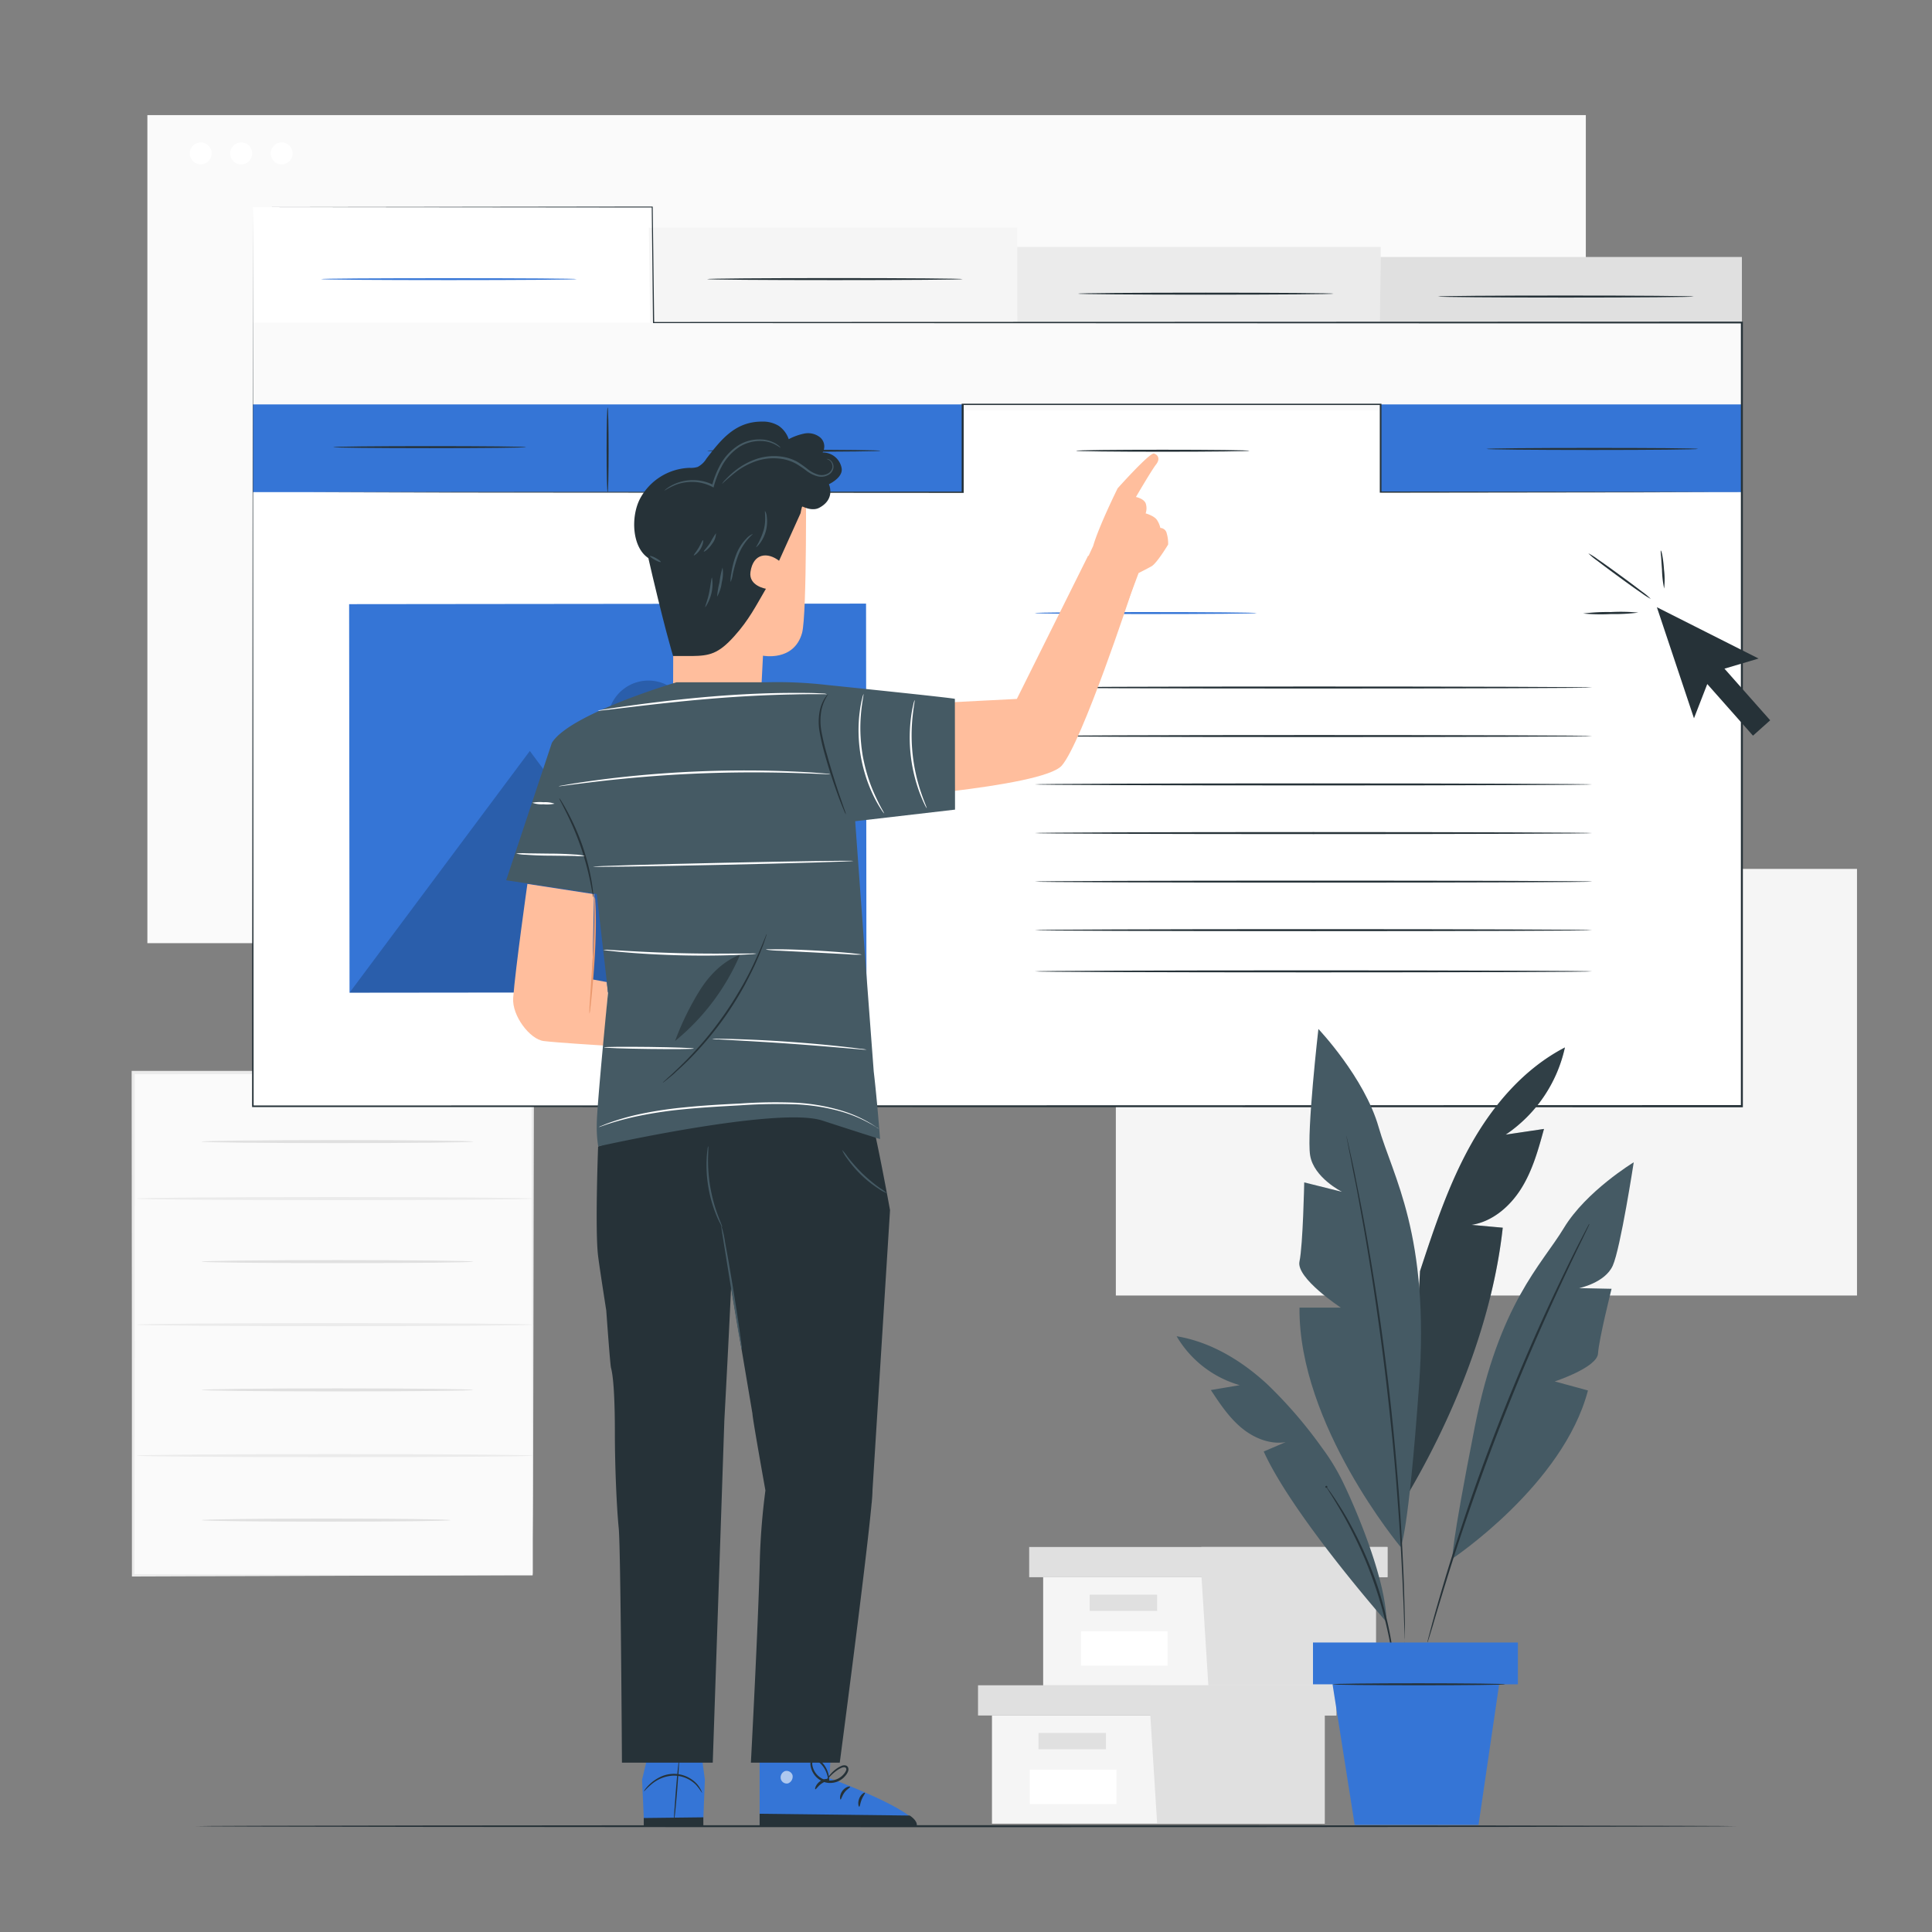 <svg xmlns="http://www.w3.org/2000/svg" viewBox="0 0 500 500"><rect x="0" y="0" width="500" height="500" fill="#808080" stroke="none"/><g id="freepik--background-complete--inject-57"><rect x="38.14" y="29.79" width="372.27" height="214.3" style="fill:#fafafa"></rect><path d="M54.77,39.7a2.83,2.83,0,1,1-2.83-2.83A2.83,2.83,0,0,1,54.77,39.7Z" style="fill:#fff"></path><path d="M65.25,39.7a2.84,2.84,0,1,1-2.83-2.83A2.83,2.83,0,0,1,65.25,39.7Z" style="fill:#fff"></path><path d="M75.73,39.7a2.84,2.84,0,1,1-2.83-2.83A2.83,2.83,0,0,1,75.73,39.7Z" style="fill:#fff"></path><rect x="288.78" y="224.87" width="191.81" height="110.41" style="fill:#f5f5f5"></rect><path d="M297.34,230a1.46,1.46,0,1,1-1.46-1.46A1.46,1.46,0,0,1,297.34,230Z" style="fill:#fff"></path><path d="M302.74,230a1.46,1.46,0,1,1-1.46-1.46A1.46,1.46,0,0,1,302.74,230Z" style="fill:#fff"></path><path d="M308.14,230a1.46,1.46,0,1,1-1.46-1.46A1.46,1.46,0,0,1,308.14,230Z" style="fill:#fff"></path><rect x="34.47" y="277.58" width="103.36" height="130.13" style="fill:#fafafa"></rect><path d="M137.82,407.72s0-.22,0-.64,0-1,0-1.82c0-1.63,0-4,0-7.08,0-6.19-.06-15.21-.1-26.65,0-22.86-.1-55.35-.17-93.95l.35.36L34.48,278h0l.39-.4c0,48.19,0,93-.07,130.14l-.32-.33,75,.17,21,.08,5.53,0c1.26,0,1.92,0,1.92,0l-1.85,0-5.46,0-20.88.08L34.47,408h-.33v-.33c0-37.17,0-82-.07-130.14v-.39h.41l103.34,0h.36v.35c-.08,38.7-.14,71.27-.18,94.18,0,11.4-.07,20.4-.1,26.57,0,3.05,0,5.4,0,7,0,.77,0,1.36,0,1.78S137.82,407.72,137.82,407.72Z" style="fill:#ebebeb"></path><path d="M137.82,342.82c0,.21-22.95.39-51.24.39s-51.25-.18-51.25-.39,22.94-.4,51.25-.4S137.82,342.6,137.82,342.82Z" style="fill:#ebebeb"></path><path d="M137.82,376.72c0,.22-22.95.39-51.24.39s-51.25-.17-51.25-.39,22.94-.4,51.25-.4S137.82,376.5,137.82,376.72Z" style="fill:#ebebeb"></path><path d="M137.82,310.2c0,.22-22.95.39-51.24.39s-51.25-.17-51.25-.39,22.94-.4,51.25-.4S137.82,310,137.82,310.2Z" style="fill:#ebebeb"></path><path d="M122.47,295.45c0,.21-15.74.39-35.15.39s-35.16-.18-35.16-.39,15.74-.4,35.16-.4S122.47,295.23,122.47,295.45Z" style="fill:#e0e0e0"></path><path d="M122.47,326.51c0,.22-15.74.39-35.15.39s-35.16-.17-35.16-.39,15.74-.4,35.16-.4S122.47,326.29,122.47,326.51Z" style="fill:#e0e0e0"></path><path d="M116.63,393.41c0,.21-14.43.39-32.23.39s-32.24-.18-32.24-.39,14.43-.4,32.24-.4S116.63,393.19,116.63,393.41Z" style="fill:#e0e0e0"></path><path d="M122.47,359.71c0,.21-15.74.39-35.15.39s-35.16-.18-35.16-.39,15.74-.4,35.16-.4S122.47,359.49,122.47,359.71Z" style="fill:#e0e0e0"></path><polygon points="256.72 443.97 256.72 471.97 297.66 471.97 342.83 471.97 342.83 443.97 256.72 443.97" style="fill:#f5f5f5"></polygon><polygon points="253.11 436.15 253.11 443.97 345.84 443.97 345.84 436.15 297.66 436.15 253.11 436.15" style="fill:#e0e0e0"></polygon><polygon points="299.47 471.97 342.83 471.97 342.83 443.97 345.84 443.97 345.84 436.15 297.66 436.15 297.66 443.25 299.47 471.97" style="fill:#e0e0e0"></polygon><rect x="268.76" y="448.49" width="17.46" height="4.21" style="fill:#e0e0e0"></rect><rect x="266.51" y="457.97" width="22.42" height="8.9" style="fill:#fff"></rect><polygon points="269.97 408.18 269.97 436.18 310.91 436.18 356.07 436.18 356.07 408.18 269.97 408.18" style="fill:#f5f5f5"></polygon><polygon points="266.35 400.36 266.35 408.18 359.08 408.18 359.08 400.36 310.91 400.36 266.35 400.36" style="fill:#e0e0e0"></polygon><polygon points="312.72 436.18 356.07 436.18 356.07 408.18 359.08 408.18 359.08 400.36 310.91 400.36 310.91 407.46 312.72 436.18" style="fill:#e0e0e0"></polygon><rect x="282.01" y="412.7" width="17.46" height="4.21" style="fill:#e0e0e0"></rect><rect x="279.76" y="422.18" width="22.42" height="8.9" style="fill:#fff"></rect></g><g id="freepik--Screen--inject-57"><polygon points="65.44 53.6 65.44 286.3 450.8 286.3 450.8 81.92 169.13 81.92 168.78 53.6 65.44 53.6" style="fill:#fff"></polygon><polygon points="168.28 85.52 167.92 58.95 263.26 58.95 263.26 85.52 168.28 85.52" style="fill:#f5f5f5"></polygon><rect x="263.26" y="63.89" width="94.06" height="21.62" style="fill:#ebebeb"></rect><polygon points="357.1 85.52 357.31 66.5 450.8 66.5 450.8 85.52 357.1 85.52" style="fill:#e0e0e0"></polygon><path d="M149.25,72.23c0,.15-14.82.26-33.09.26s-33.1-.11-33.1-.26S97.87,72,116.16,72,149.25,72.09,149.25,72.23Z" style="fill:#3575D6"></path><path d="M249.16,72.23c0,.15-14.82.26-33.09.26s-33.1-.11-33.1-.26,14.81-.26,33.1-.26S249.16,72.09,249.16,72.23Z" style="fill:#263238"></path><path d="M345.14,76c0,.14-14.82.26-33.1.26s-33.1-.12-33.1-.26,14.82-.26,33.1-.26S345.14,75.86,345.14,76Z" style="fill:#263238"></path><path d="M438.35,76.74c0,.15-14.82.27-33.1.27s-33.1-.12-33.1-.27,14.82-.26,33.1-.26S438.35,76.6,438.35,76.74Z" style="fill:#263238"></path><rect x="65.44" y="83.49" width="385.36" height="22.7" style="fill:#fafafa"></rect><rect x="65.44" y="104.66" width="183.72" height="22.7" style="fill:#3575D6"></rect><rect x="357.31" y="104.66" width="93.49" height="22.7" style="fill:#3575D6"></rect><rect x="90.41" y="156.28" width="133.78" height="100.55" transform="translate(-0.22 0.17) rotate(-0.06)" style="fill:#3575D6"></rect><g style="opacity:0.2"><polygon points="90.46 256.91 137.12 194.35 166.11 233.43 185.72 212.5 224.24 256.76 90.46 256.91"></polygon></g><g style="opacity:0.2"><path d="M178.35,186.65a10.54,10.54,0,1,1-10.55-10.52A10.55,10.55,0,0,1,178.35,186.65Z"></path></g><path d="M325.23,158.66c0,.15-12.86.26-28.72.26s-28.72-.11-28.72-.26,12.86-.26,28.72-.26S325.23,158.52,325.23,158.66Z" style="fill:#3575D6"></path><path d="M412.06,177.93c0,.14-32.3.26-72.13.26s-72.14-.12-72.14-.26,32.29-.26,72.14-.26S412.06,177.78,412.06,177.93Z" style="fill:#263238"></path><path d="M412.06,190.49c0,.14-32.3.26-72.13.26s-72.14-.12-72.14-.26,32.29-.26,72.14-.26S412.06,190.34,412.06,190.49Z" style="fill:#263238"></path><path d="M412.06,203c0,.15-32.3.27-72.13.27s-72.14-.12-72.14-.27,32.29-.26,72.14-.26S412.06,202.9,412.06,203Z" style="fill:#263238"></path><path d="M412.06,215.6c0,.15-32.3.26-72.13.26s-72.14-.11-72.14-.26,32.29-.26,72.14-.26S412.06,215.46,412.06,215.6Z" style="fill:#263238"></path><path d="M412.06,228.16c0,.15-32.3.26-72.13.26s-72.14-.11-72.14-.26,32.29-.26,72.14-.26S412.06,228,412.06,228.16Z" style="fill:#263238"></path><path d="M412.06,240.72c0,.15-32.3.26-72.13.26s-72.14-.11-72.14-.26,32.29-.26,72.14-.26S412.06,240.58,412.06,240.72Z" style="fill:#263238"></path><path d="M412.06,251.39c0,.15-32.3.26-72.13.26s-72.14-.11-72.14-.26,32.29-.26,72.14-.26S412.06,251.25,412.06,251.39Z" style="fill:#263238"></path><path d="M65.44,53.6l103.34-.14h.14v.14q.18,14.1.38,29.89l-.16-.16,281.66-.09h.25v.25c0,62.75,0,131.36,0,202.81v.26h-.4L65.44,286.5h-.2v-.2c.12-142.56.2-231.06.2-232.7,0,1.64.08,90.14.2,232.7l-.2-.2L450.66,286h.14l-.26.26c0-71.45,0-140.06,0-202.81l.24.25-281.66-.09H169v-.16q-.16-15.78-.33-29.89l.14.14Z" style="fill:#263238"></path><path d="M136.19,115.72c0,.14-11.21.26-25,.26s-25-.12-25-.26,11.21-.26,25-.26S136.19,115.57,136.19,115.72Z" style="fill:#263238"></path><path d="M157.25,127.42c-.14,0-.26-4.93-.26-11s.12-11,.26-11,.26,4.92.26,11S157.4,127.42,157.25,127.42Z" style="fill:#263238"></path><path d="M227.91,116.65c0,.15-10,.26-22.46.26S183,116.8,183,116.65s10.06-.26,22.46-.26S227.91,116.51,227.91,116.65Z" style="fill:#263238"></path><path d="M439.43,116.18c0,.15-12.26.27-27.37.27s-27.38-.12-27.38-.27,12.25-.26,27.38-.26S439.43,116,439.43,116.18Z" style="fill:#263238"></path><path d="M323.38,116.65c0,.15-10.06.26-22.46.26s-22.47-.11-22.47-.26,10.06-.26,22.47-.26S323.38,116.51,323.38,116.65Z" style="fill:#263238"></path><path d="M450.8,127.36l-1.69,0-4.95,0-18.86.06-68,.09h-.21v-.22c0-7.19,0-14.8,0-22.7l.23.23-99.18,0h-9l.26-.26v23h-.26l-130.89-.09-38.76-.08-10.45,0-2.7,0c-.61,0-.92,0-.92,0s.31,0,.92,0l2.7,0,10.45,0,38.76-.08,130.89-.09-.26.26v-23h9.23l99.18,0h.23v.23c0,7.9,0,15.51,0,22.7l-.22-.21,68,.09,18.86.06,4.95,0Z" style="fill:#263238"></path></g><g id="freepik--Cursor--inject-57"><polygon points="428.8 157.15 438.4 185.89 441.84 177.03 453.67 190.39 458.12 186.41 446.29 173.05 455.12 170.43 428.8 157.15" style="fill:#263238"></polygon><path d="M424,158.54a50.49,50.49,0,0,1-7.13.38,49.24,49.24,0,0,1-7.14-.14,48.76,48.76,0,0,1,7.13-.38A47.59,47.59,0,0,1,424,158.54Z" style="fill:#263238"></path><path d="M427.22,155a18.86,18.86,0,0,1-2.47-1.58c-1.49-1-3.53-2.48-5.76-4.11s-4.24-3.13-5.67-4.23a16.32,16.32,0,0,1-2.26-1.88,15.82,15.82,0,0,1,2.47,1.57c1.49,1,3.53,2.49,5.77,4.12s4.23,3.13,5.67,4.23A15.77,15.77,0,0,1,427.22,155Z" style="fill:#263238"></path><path d="M430.68,152.33a27.31,27.31,0,0,1-.56-4.92c-.09-1.22-.16-2.33-.24-3.49a13.81,13.81,0,0,1-.1-1.44c.25-.07.68,2.17.86,4.89A21.5,21.5,0,0,1,430.68,152.33Z" style="fill:#263238"></path></g><g id="freepik--Character--inject-57"><path d="M196.59,452.45v20.17l40.68-.19c-.3-4.09-22.62-12.25-22.62-12.25l.44-7.73Z" style="fill:#3575D6"></path><g style="opacity:0.6"><path d="M203.17,458.35a1.77,1.77,0,0,0-1.11,2,1.59,1.59,0,0,0,1.88,1.19,1.87,1.87,0,0,0,1.16-2.14,1.62,1.62,0,0,0-2.08-1" style="fill:#fff"></path></g><path d="M196.59,472.62V469.4l38.84.46s2,1.22,1.84,2.57Z" style="fill:#263238"></path><path d="M214.65,460.57c0,.21-1,.32-2,1s-1.47,1.58-1.65,1.5.09-1.29,1.27-2.11S214.69,460.37,214.65,460.57Z" style="fill:#263238"></path><path d="M220,462.43c.05.21-.81.57-1.46,1.47s-.84,1.83-1,1.83-.34-1.19.5-2.29S220,462.23,220,462.43Z" style="fill:#263238"></path><path d="M222.37,467.57c-.17.05-.46-1,0-2.14s1.4-1.63,1.49-1.45-.48.79-.87,1.74S222.57,467.55,222.37,467.57Z" style="fill:#263238"></path><path d="M214.25,454.83c-.08.19-1-.08-2.1,0s-2,.48-2.09.3.72-.94,2-1S214.35,454.67,214.25,454.83Z" style="fill:#263238"></path><path d="M214.48,461.47a3.07,3.07,0,0,0,.09-1.23,6.81,6.81,0,0,0-1.08-3.18,6.28,6.28,0,0,0-1.59-1.68,1.39,1.39,0,0,0-1.37-.24,1.55,1.55,0,0,0-.81,1.33,5.35,5.35,0,0,0,3.58,4.72,5.09,5.09,0,0,0,5.49-1.63,3.62,3.62,0,0,0,.73-1.25,1.36,1.36,0,0,0,0-.8,1,1,0,0,0-.56-.59,1.72,1.72,0,0,0-1.26.13,6.57,6.57,0,0,0-1,.54,8.57,8.57,0,0,0-2.33,2.3,3.53,3.53,0,0,0-.56,1.08,11.88,11.88,0,0,1,3.1-3c.54-.31,1.26-.76,1.83-.56.26.1.36.4.24.75a3.37,3.37,0,0,1-.64,1,4.64,4.64,0,0,1-4.92,1.43,4.83,4.83,0,0,1-3.22-4.1,1,1,0,0,1,.48-.88.94.94,0,0,1,.9.18,6,6,0,0,1,1.52,1.5,7.05,7.05,0,0,1,1.18,3C214.45,461,214.43,461.47,214.48,461.47Z" style="fill:#263238"></path><polygon points="181.73 455.38 182.42 460.56 181.96 472.27 166.71 472.64 166.17 460.56 167.9 453.39 181.73 455.38" style="fill:#3575D6"></polygon><path d="M174.42,471.39c-.09,0,.13-3.58.49-8s.73-8,.83-8-.13,3.57-.49,8S174.51,471.38,174.42,471.39Z" style="fill:#263238"></path><polygon points="182.02 470.32 166.61 470.5 166.61 472.64 182.03 472.62 182.02 470.32" style="fill:#263238"></polygon><path d="M166.65,463.59A2.24,2.24,0,0,1,167,463a10.95,10.95,0,0,1,3.82-3.1,8.12,8.12,0,0,1,9.51,1.75,7.39,7.39,0,0,1,1.11,1.66c.2.43.27.68.24.69a16,16,0,0,0-1.59-2.12,8.14,8.14,0,0,0-5.72-2.35,9.35,9.35,0,0,0-5.8,2.27C167.34,462.81,166.72,463.64,166.65,463.59Z" style="fill:#263238"></path><path d="M174.35,128.72l-.16,52.72,22.62,1.08.65-12.83s8,1.6,10.11-5.86c1.32-4.77,1-41.6,1-41.6Z" style="fill:#ffbe9d"></path><path d="M211.54,125.94c-3.56,1-4.34,6.84-4.34,6.84l-5.58,12.35c-2.85-2.23-6.67-2.11-7.4,2.9-.52,3.61,4,4.34,4,4.34-2.61,4.46-4.39,8.06-8.2,12.29-4.12,4.59-6.43,5.05-10.9,5.12h-4.93s-2.41-7.83-6.88-27.43c-5-21.73,20.74-18.93,25.51-24.48C200.55,108.83,222.77,122.73,211.54,125.94Z" style="fill:#263238"></path><path d="M167.75,144.4c-4.17-2.79-4.55-10.62-2.12-15.32a15.09,15.09,0,0,1,12.84-8,5.88,5.88,0,0,0,2.09-.24,5.67,5.67,0,0,0,2.25-2.13c3.73-4.84,7.39-9.6,14.33-9.6a7.89,7.89,0,0,1,4.36,1.08,6.85,6.85,0,0,1,2.62,3.47,15,15,0,0,1,4.06-1.46,5,5,0,0,1,4.07,1,3.06,3.06,0,0,1,.64,3.9,4.94,4.94,0,0,1,4.93,4.1c.37,2.31-2.95,3.94-3.3,4.12,0,0,1.82,3.81-2.52,6.1-1.74.92-4-.19-4.28-.32" style="fill:#263238"></path><path d="M184.26,149.47a10.65,10.65,0,0,1-1.73,7.68c-.15-.08.58-1.69,1-3.8S184.09,149.48,184.26,149.47Z" style="fill:#455a64"></path><path d="M187,146.89a9.78,9.78,0,0,1-.21,3.85,9.42,9.42,0,0,1-1.2,3.67,21.29,21.29,0,0,1,.63-3.77A19.64,19.64,0,0,1,187,146.89Z" style="fill:#455a64"></path><path d="M194.83,138.19c0,.07-.59.54-1.4,1.49a14.6,14.6,0,0,0-2.44,4.21,35.78,35.78,0,0,0-1.35,4.74,7.59,7.59,0,0,1-.56,2,7.48,7.48,0,0,1,.16-2.07,23.09,23.09,0,0,1,1.22-4.87,12.11,12.11,0,0,1,2.67-4.27A4.28,4.28,0,0,1,194.83,138.19Z" style="fill:#455a64"></path><path d="M198,132.26a3.13,3.13,0,0,1,.44,1.43,9.55,9.55,0,0,1-.2,3.6,9.41,9.41,0,0,1-1.53,3.27c-.55.74-1,1.09-1.06,1.05a19.67,19.67,0,0,0,2-4.46C198.37,134.51,197.82,132.29,198,132.26Z" style="fill:#455a64"></path><path d="M171,145.43c-.08.14-.77-.1-1.54-.54s-1.35-.9-1.27-1,.77.1,1.54.53S171.08,145.29,171,145.43Z" style="fill:#455a64"></path><path d="M181.93,139.8c.15,0,.06,1.14-.65,2.29s-1.64,1.76-1.73,1.64.61-.87,1.24-1.93S181.77,139.76,181.93,139.8Z" style="fill:#455a64"></path><path d="M185.29,138a4.48,4.48,0,0,1-1,2.74c-.9,1.37-2,2.11-2.13,2s.81-1,1.66-2.31A23.39,23.39,0,0,1,185.29,138Z" style="fill:#455a64"></path><path d="M202,115.92s-.42-.33-1.24-.79a8.3,8.3,0,0,0-3.79-1,10.2,10.2,0,0,0-5.56,1.49,13.8,13.8,0,0,0-4.73,5.28,23.78,23.78,0,0,0-1.93,4.94l-.09.33-.3-.16a11.3,11.3,0,0,0-5-1.29,12,12,0,0,0-4.1.62,18,18,0,0,0-3.36,1.68,3.65,3.65,0,0,1,.76-.67,10.25,10.25,0,0,1,2.48-1.33,11.78,11.78,0,0,1,9.53.51l-.4.17a23.44,23.44,0,0,1,1.95-5.07,14,14,0,0,1,5-5.46,10.26,10.26,0,0,1,5.85-1.44,8,8,0,0,1,3.89,1.19,5.87,5.87,0,0,1,.86.69C201.92,115.8,202,115.9,202,115.92Z" style="fill:#455a64"></path><path d="M213.89,118.79s.62-.17,1.29.58a2.22,2.22,0,0,1,.52,1.65,2.51,2.51,0,0,1-1.31,1.88,3.71,3.71,0,0,1-2.75.38,8.06,8.06,0,0,1-2.83-1.37A27.74,27.74,0,0,0,206,120a11.42,11.42,0,0,0-3.34-1.18,14.06,14.06,0,0,0-6.82.47,18.82,18.82,0,0,0-5,2.56,50,50,0,0,0-4,3.41,5.06,5.06,0,0,1,.89-1.12,22.75,22.75,0,0,1,2.89-2.62,18.18,18.18,0,0,1,5.12-2.73,14.25,14.25,0,0,1,7.09-.53,11.94,11.94,0,0,1,3.5,1.24,27,27,0,0,1,2.81,2,7.86,7.86,0,0,0,2.64,1.34,3.35,3.35,0,0,0,2.44-.27,2.27,2.27,0,0,0,1.2-1.57,2.09,2.09,0,0,0-.38-1.47A1.93,1.93,0,0,0,213.89,118.79Z" style="fill:#455a64"></path><path d="M281.6,143.82l-18.44,37.06-43.49,2.22,1.79,24s48.47-3.22,53.36-9c5.3-6.23,17.88-44.49,17.89-44.61s1.52-4.48,1.5-4.49Z" style="fill:#ffbe9d"></path><path d="M279.18,149.37l3.73-8.08c1.48-5.12,6.33-14.91,6.33-14.91s8.32-9.32,9.41-9,1.65,1.43.53,2.84-5.2,8.4-5.2,8.4,2.33.44,2.61,1.94a4,4,0,0,1-.1,2.3s2.19.61,2.91,1.68a6.13,6.13,0,0,1,.9,2.09,1.75,1.75,0,0,1,1.65,1.42,9.09,9.09,0,0,1,.36,2.88s-2.91,4.86-4.32,5.64-3.32,1.73-3.32,1.73l-3.07,8.2" style="fill:#ffbe9d"></path><path d="M225.59,389c.14-1.48.21-2.61.21-3.32l4.54-72.49s-3.82-21.16-5.62-26.78l-16.23-6.28-21.62,8.42c-.15-1.74-.23-2.82-.23-2.82l-31.85,11s-.83,21.73,0,28.34c.26,2.13,1.1,7.62,2.11,14.08h0s1,14.06,1.23,14.84c.77,2.87,1,9.89,1,16.92,0,8.93.49,19.57,1,24.62s.83,60.64.83,60.64h23.5l3-88.54c.51-9.48,1.27-24,1.75-34.49l5.52,32.69c0,1.2,3.36,19.89,3.36,19.89a175.44,175.44,0,0,0-1.44,17.73c-.39,16.48-2.32,52.72-2.32,52.72h23s6.91-52.33,8.25-67.18Z" style="fill:#263238"></path><path d="M229.55,308.8a8.85,8.85,0,0,1-2.12-1.13,29.35,29.35,0,0,1-8.29-8,8.64,8.64,0,0,1-1.2-2.08,17,17,0,0,1,1.48,1.88,42.26,42.26,0,0,0,3.81,4.27,41.58,41.58,0,0,0,4.4,3.67A15.64,15.64,0,0,1,229.55,308.8Z" style="fill:#455a64"></path><path d="M186.94,317.55a3.13,3.13,0,0,1-.45-.73,20.65,20.65,0,0,1-1-2.09,34.32,34.32,0,0,1-2.14-7.33,33.92,33.92,0,0,1-.46-7.62,21.6,21.6,0,0,1,.22-2.31,2.5,2.5,0,0,1,.18-.83c.08,0,0,1.21-.05,3.15a40.73,40.73,0,0,0,2.58,14.81C186.5,316.42,187,317.51,186.94,317.55Z" style="fill:#455a64"></path><path d="M192,349.26a6.52,6.52,0,0,1-.3-1.26c-.17-.92-.38-2.08-.64-3.47l-1.92-11.47c-1.3-8.13-2.19-13.66-2.6-16.24a24.29,24.29,0,0,1,1.11,4.7c.56,2.92,1.27,7,2,11.46s1.35,8.55,1.78,11.5c.19,1.39.35,2.56.47,3.49A5.67,5.67,0,0,1,192,349.26Z" style="fill:#455a64"></path><path d="M136.49,228.75s-3.1,21.84-3.68,29.5c-.35,4.61,4.33,10.73,7.9,11.17s15.62,1.17,15.62,1.17l1-13.7-.31-2.73-3.74-.7.46-22.05Z" style="fill:#ffbe9d"></path><path d="M153.91,232.08a4.63,4.63,0,0,1,.14,1.19c.06.77.11,1.88.14,3.25.06,2.74,0,6.54-.24,10.72s-.57,7.95-.84,10.68c-.14,1.37-.26,2.47-.35,3.23a5,5,0,0,1-.21,1.18,6.21,6.21,0,0,1,0-1.2c0-.87.12-2,.19-3.24.19-2.85.43-6.57.69-10.68s.36-8,.39-10.69c0-1.28,0-2.37,0-3.24A6.36,6.36,0,0,1,153.91,232.08Z" style="fill:#eb996e"></path><path d="M247.12,180.88c.62-.16-32.84-3.58-32.84-3.58a112.36,112.36,0,0,0-16.39-.72H175.06s-27.67,8.16-32.24,15.68L131,227.81l23.44,3.54h0l2.92,25.54s-2.91,29.57-2.91,33.86a31.34,31.34,0,0,0,.37,5.94s46.45-10.45,58-6.69,14.94,4.79,14.94,4.79-.79-10.37-1.64-17.49l-2.68-35.64-2.12-29.13,25.84-3Z" style="fill:#455a64"></path><path d="M153.56,232.22c-.08,0-.29-1.5-.78-3.92a71.68,71.68,0,0,0-2.53-9.28,77,77,0,0,0-3.76-8.87l-1.32-2.61a4.2,4.2,0,0,1-.45-1,4.35,4.35,0,0,1,.62.89c.37.58.87,1.45,1.46,2.54a60.64,60.64,0,0,1,3.92,8.86,57.27,57.27,0,0,1,2.41,9.39c.2,1.22.33,2.21.38,2.91A3.78,3.78,0,0,1,153.56,232.22Z" style="fill:#263238"></path><path d="M198.43,241.72a2.43,2.43,0,0,1-.12.47c-.12.35-.27.79-.44,1.31s-.44,1.27-.76,2.06-.66,1.71-1.11,2.69c-.84,2-2,4.28-3.32,6.79a91.12,91.12,0,0,1-4.89,7.87,90.06,90.06,0,0,1-5.72,7.29c-1.89,2.13-3.67,4-5.24,5.45-.77.75-1.51,1.38-2.15,2s-1.2,1-1.67,1.41l-1.08.87c-.25.19-.39.29-.4.27a1.92,1.92,0,0,1,.33-.35l1-.93c.45-.4,1-.89,1.61-1.48s1.34-1.24,2.08-2c1.54-1.49,3.29-3.36,5.15-5.49s3.77-4.6,5.65-7.28,3.5-5.34,4.9-7.8,2.52-4.76,3.4-6.72c.47-1,.83-1.86,1.17-2.64s.62-1.47.84-2l.52-1.28C198.34,241.86,198.41,241.71,198.43,241.72Z" style="fill:#263238"></path><path d="M181.16,256.22a72,72,0,0,0-6.46,13.2,58.57,58.57,0,0,0,16.83-22.35C187.15,248.75,183.67,252.25,181.16,256.22Z" style="opacity:0.3"></path><path d="M214.87,200.36a2.89,2.89,0,0,1-.72,0l-2.06-.07c-1.78-.08-4.36-.18-7.55-.27-6.37-.18-15.19-.22-24.91.21s-18.5,1.27-24.84,2c-3.17.38-5.73.7-7.49.94l-2,.26a6.36,6.36,0,0,1-.72.06,3,3,0,0,1,.7-.16l2-.36c1.76-.3,4.31-.68,7.48-1.1,6.33-.85,15.11-1.74,24.85-2.18s18.57-.33,25-.05c3.19.13,5.77.28,7.55.43l2.05.17A4.71,4.71,0,0,1,214.87,200.36Z" style="fill:#fff"></path><path d="M214,179.65a2.25,2.25,0,0,1-.61,0l-1.73,0c-1.51,0-3.68,0-6.37.07-5.38.09-12.81.41-21,1.08s-15.57,1.54-20.92,2.17l-6.33.75-1.72.19a3.11,3.11,0,0,1-.61,0,2.28,2.28,0,0,1,.59-.14l1.71-.28c1.49-.23,3.65-.55,6.32-.91,5.33-.73,12.72-1.65,20.92-2.33s15.64-.93,21-.93c2.7,0,4.88,0,6.38.09l1.74.08A3.23,3.23,0,0,1,214,179.65Z" style="fill:#fff"></path><path d="M228.82,210.51a5.4,5.4,0,0,1-.75-1,28.52,28.52,0,0,1-1.74-3,39.06,39.06,0,0,1-2-4.74,42,42,0,0,1-1.57-6.1,40.9,40.9,0,0,1-.57-6.28,37,37,0,0,1,.3-5.14,28.53,28.53,0,0,1,.62-3.41,6.92,6.92,0,0,1,.36-1.22c.1,0-.32,1.78-.61,4.67a41.54,41.54,0,0,0-.19,5.09,45.62,45.62,0,0,0,.6,6.2,46.28,46.28,0,0,0,1.52,6,41.24,41.24,0,0,0,1.89,4.72C227.91,209,228.9,210.46,228.82,210.51Z" style="fill:#fff"></path><path d="M239.83,209.16a5.67,5.67,0,0,1-.55-1c-.33-.65-.75-1.62-1.22-2.83a41.18,41.18,0,0,1-2.24-20.07,29.75,29.75,0,0,1,.56-3,4.48,4.48,0,0,1,.33-1.08c.09,0-.25,1.59-.52,4.16a46.25,46.25,0,0,0,2.22,19.9C239.24,207.66,239.92,209.12,239.83,209.16Z" style="fill:#fff"></path><path d="M151.36,221.52a14.9,14.9,0,0,1-2.61,0l-6.3-.08c-2.46,0-4.69-.11-6.3-.23a12,12,0,0,1-2.6-.31,14.34,14.34,0,0,1,2.62-.06l6.29.08c2.46,0,4.69.12,6.3.23A12.32,12.32,0,0,1,151.36,221.52Z" style="fill:#fff"></path><path d="M143.51,208a9.82,9.82,0,0,1-2.88.14,7.13,7.13,0,0,1-2.87-.38,9.87,9.87,0,0,1,2.88-.14A7.13,7.13,0,0,1,143.51,208Z" style="fill:#fff"></path><path d="M220.9,222.81c0,.14-15.1.59-33.73,1s-33.74.62-33.74.48,15.1-.59,33.73-1S220.89,222.67,220.9,222.81Z" style="fill:#fff"></path><path d="M195.8,246.8a10.18,10.18,0,0,1-1.56.16c-1,.07-2.46.14-4.26.21-3.6.13-8.58.2-14.07.06s-10.46-.45-14-.76c-1.79-.15-3.24-.29-4.24-.42a9.34,9.34,0,0,1-1.55-.23,8.83,8.83,0,0,1,1.56,0l4.26.26c3.59.21,8.55.46,14,.6s10.45.13,14.05.09l4.26,0A8.44,8.44,0,0,1,195.8,246.8Z" style="fill:#fff"></path><path d="M223,247.05a26,26,0,0,1-3.65-.09l-8.77-.47-8.78-.45a27.13,27.13,0,0,1-3.63-.29,3.34,3.34,0,0,1,1-.07c.63,0,1.54,0,2.67,0,2.25,0,5.36.12,8.79.3s6.53.41,8.77.62c1.12.11,2,.2,2.65.28A4,4,0,0,1,223,247.05Z" style="fill:#fff"></path><path d="M179.58,271.36c0,.15-5.21.19-11.64.11s-11.64-.27-11.64-.41,5.21-.19,11.64-.11S179.59,271.22,179.58,271.36Z" style="fill:#fff"></path><path d="M224.28,271.65a8.55,8.55,0,0,1-1.58-.07l-4.28-.36c-3.61-.31-8.6-.73-14.12-1.12s-10.53-.67-14.15-.87l-4.29-.24a8.41,8.41,0,0,1-1.57-.15,10.39,10.39,0,0,1,1.58,0c1,0,2.48,0,4.3.08,3.63.1,8.64.32,14.16.71s10.52.87,14.13,1.28c1.8.2,3.26.38,4.26.52A10.08,10.08,0,0,1,224.28,271.65Z" style="fill:#fff"></path><path d="M227.43,292.11a5.51,5.51,0,0,1-.65-.38c-.42-.27-1-.65-1.87-1.1a35.5,35.5,0,0,0-7.34-3,51,51,0,0,0-11.6-1.83,137.1,137.1,0,0,0-14.45.26c-5.13.28-10,.56-14.44,1a109.48,109.48,0,0,0-11.67,1.72,75.55,75.55,0,0,0-7.69,2c-.9.27-1.57.55-2.05.69a4.08,4.08,0,0,1-.72.22,3.92,3.92,0,0,1,.68-.31c.47-.18,1.13-.49,2-.79a62.63,62.63,0,0,1,7.67-2.2A102.51,102.51,0,0,1,177,286.6c4.43-.46,9.32-.76,14.45-1a129.81,129.81,0,0,1,14.5-.22,50.78,50.78,0,0,1,11.69,2,33,33,0,0,1,7.33,3.17,20.22,20.22,0,0,1,1.83,1.18A3.28,3.28,0,0,1,227.43,292.11Z" style="fill:#fff"></path><path d="M214.36,179.65a11.15,11.15,0,0,0-1.81,4.33,15.06,15.06,0,0,0,0,5.1,58.13,58.13,0,0,0,1.46,6.16c1.19,4.34,2.45,8.23,3.4,11,.46,1.32.84,2.43,1.15,3.31a6.48,6.48,0,0,1,.37,1.23,6.16,6.16,0,0,1-.56-1.16c-.33-.76-.78-1.87-1.3-3.25-1-2.77-2.37-6.65-3.57-11a55.84,55.84,0,0,1-1.43-6.22,14.85,14.85,0,0,1,.09-5.24,9.49,9.49,0,0,1,1.33-3.27A3.54,3.54,0,0,1,214.36,179.65Z" style="fill:#263238"></path></g><g id="freepik--Plant--inject-57"><path d="M405,271.08c-10.48,5.43-18.52,14.78-24.3,25.08s-9.51,21.59-13.2,32.8l-3.22,57.84c12.19-20.75,22-45.15,24.63-69.07L380.8,317c5.45-.84,10-4.78,12.92-9.46s4.4-10.06,5.86-15.37l-9.9,1.47A36.66,36.66,0,0,0,405,271.08Z" style="fill:#455a64"></path><g style="opacity:0.3"><path d="M405,271.08c-10.48,5.43-18.52,14.78-24.3,25.08s-9.51,21.59-13.2,32.8l-3.22,57.84c12.19-20.75,22-45.15,24.63-69.07L380.8,317c5.45-.84,10-4.78,12.92-9.46s4.4-10.06,5.86-15.37l-9.9,1.47A36.66,36.66,0,0,0,405,271.08Z"></path></g><path d="M362.48,400.36s-26.48-31.7-26.17-61.95H347s-11.61-7.64-10.7-11.92S337.53,306,337.53,306l9.78,2.44S340,304.8,339.06,299s2.14-32.7,2.14-32.7,11.91,12.53,15.58,25.37,13.29,27.8,10.47,66.92S362.48,400.36,362.48,400.36Z" style="fill:#455a64"></path><path d="M375.9,403.35s28.69-19.11,35.06-43.5l-8.6-2.34s11-3.6,11.21-7.24,3.5-16.73,3.5-16.73l-8.4-.18s6.7-1.34,8.71-5.81,5.43-26.75,5.43-26.75-12.32,7.46-18.08,17S388,337.23,381.67,369.29,375.9,403.35,375.9,403.35Z" style="fill:#455a64"></path><path d="M348.43,293.92a1.89,1.89,0,0,1,.1.33c.05.25.13.57.23,1l.84,3.76c.37,1.63.8,3.63,1.26,6s1,5,1.56,7.93c1.13,5.87,2.33,12.9,3.56,20.71s2.39,16.44,3.45,25.51,1.84,17.74,2.46,25.63,1,15,1.26,21c.15,3,.22,5.69.29,8.07s.12,4.42.14,6.09,0,2.94,0,3.85v1a1.3,1.3,0,0,1,0,.34,1.55,1.55,0,0,1,0-.34c0-.26,0-.59-.05-1,0-.92-.08-2.21-.14-3.85s-.11-3.72-.22-6.09-.2-5.08-.37-8.07c-.28-6-.75-13.08-1.36-21s-1.47-16.54-2.51-25.61-2.23-17.67-3.4-25.49-2.37-14.85-3.45-20.73c-.52-2.94-1-5.6-1.49-7.93s-.83-4.34-1.17-6-.57-2.89-.74-3.78l-.19-1A2.12,2.12,0,0,1,348.43,293.92Z" style="fill:#263238"></path><path d="M358.81,419.76s-24.23-27.49-31.76-44.11l5.68-2.43c-4.11.68-8.33-1.09-11.52-3.77s-5.54-6.22-7.84-9.71l7.48-1.26a27.78,27.78,0,0,1-16.34-12.66c8.82,1.45,16.81,6.3,23.39,12.36a116.42,116.42,0,0,1,14.18,16.43,55.37,55.37,0,0,1,5.51,9.05C351.66,392.08,358.82,409.67,358.81,419.76Z" style="fill:#455a64"></path><path d="M411.34,316.8a1.27,1.27,0,0,1-.11.28c-.09.21-.22.47-.37.8-.35.73-.85,1.75-1.47,3.05-1.3,2.64-3.14,6.48-5.36,11.24s-4.81,10.48-7.57,16.86-5.65,13.46-8.56,20.94-5.48,14.68-7.75,21.25-4.19,12.53-5.74,17.56-2.79,9.1-3.6,11.93l-1,3.24-.27.84c-.06.19-.1.29-.1.29a1.24,1.24,0,0,1,0-.3c.06-.22.13-.5.21-.85l.87-3.28c.76-2.84,1.93-6.94,3.44-12s3.42-11,5.64-17.61,4.84-13.79,7.73-21.28,5.84-14.56,8.6-20.94,5.4-12.08,7.67-16.82,4.16-8.57,5.52-11.18c.66-1.28,1.18-2.29,1.56-3,.17-.32.31-.57.41-.78S411.33,316.79,411.34,316.8Z" style="fill:#263238"></path><path d="M360.86,431.54a1.66,1.66,0,0,1-.12-.5c-.06-.39-.14-.88-.24-1.46-.18-1.27-.5-3.1-.94-5.35s-1.06-4.9-1.86-7.83-1.82-6.09-3.05-9.36-2.59-6.31-3.9-9-2.62-5.13-3.78-7.1-2.12-3.57-2.82-4.64l-.79-1.26a.26.26,0,1,1,.09-.06c.23.33.52.72.87,1.2.75,1.05,1.77,2.6,3,4.57s2.53,4.36,3.89,7.07,2.71,5.79,4,9.08,2.23,6.48,3,9.42,1.36,5.62,1.75,7.89.66,4.1.79,5.38c.05.59.1,1.08.14,1.48A2,2,0,0,1,360.86,431.54Z" style="fill:#263238"></path><rect x="339.8" y="425.08" width="53.03" height="10.82" style="fill:#3575D6"></rect><polygon points="344.86 435.89 350.59 472.28 382.64 472.28 387.98 435.89 344.86 435.89" style="fill:#3575D6"></polygon><path d="M389.58,435.89c0,.15-10,.26-22.4.26s-22.41-.11-22.41-.26,10-.26,22.41-.26S389.58,435.75,389.58,435.89Z" style="fill:#263238"></path></g><g id="freepik--Floor--inject-57"><path d="M449.32,472.62c0,.15-89.25.26-199.31.26s-199.33-.11-199.33-.26,89.23-.26,199.33-.26S449.32,472.48,449.32,472.62Z" style="fill:#263238"></path></g></svg>